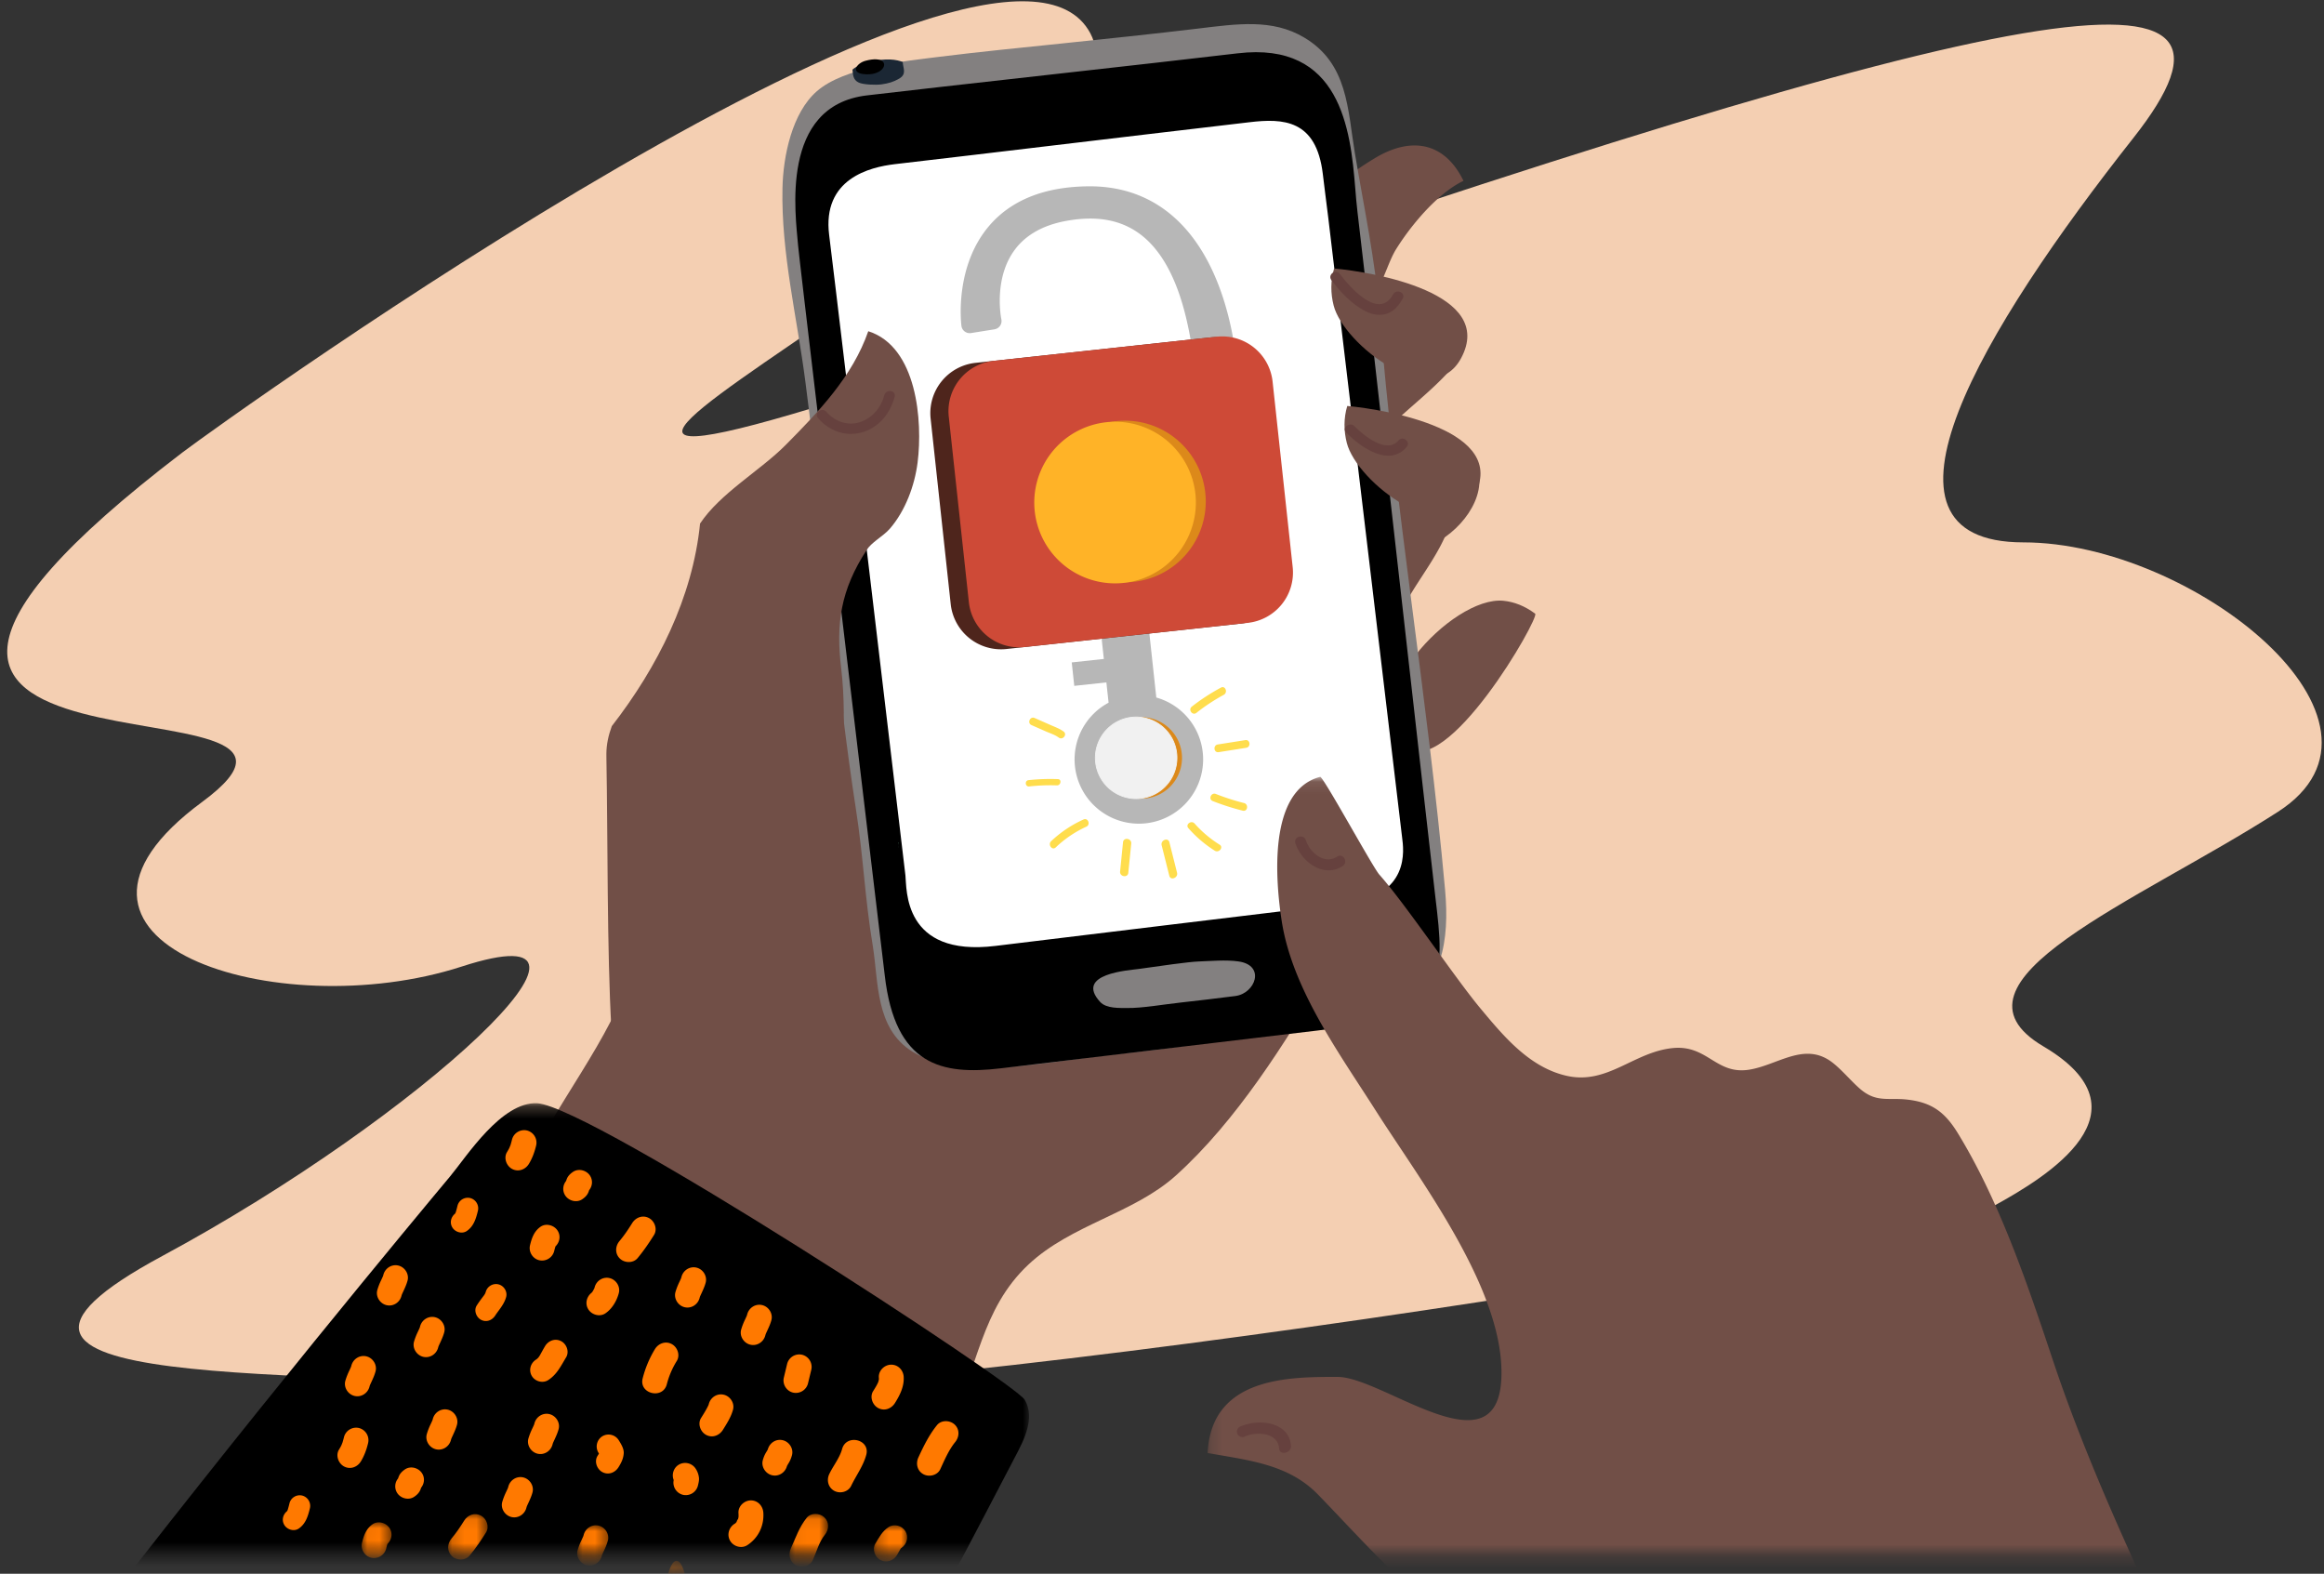 <svg xmlns="http://www.w3.org/2000/svg" xmlns:xlink="http://www.w3.org/1999/xlink" width="192" height="130" viewBox="0 0 192 130">
    <rect x="0" y="0" width="192" height="130" fill="#333333" stroke="none"/>
    <defs>
        <path id="a" d="M.204.23h92.814v37.188H.204z"/>
        <path id="c" d="M.044.072H3.23v3.261H.044z"/>
        <path id="e" d="M.25.01h2.745v2.32H.249z"/>
        <path id="g" d="M.034.016H2.5V2.58H.034z"/>
        <path id="i" d="M.162.088H3.42v3.245H.16z"/>
        <path id="k" d="M.198.94h2.564V1.3H.198z"/>
        <path id="m" d="M.048.01h2.564v2.32H.048z"/>
        <path id="o" d="M.248.087h81.1v64.148H.249z"/>
    </defs>
    <g fill="none" fill-rule="evenodd">
        <path fill="#F4CFB2" d="M15.061 37.384c3.484-2.657 67.603-48.641 75.023-34.626 7.42 14.015-79.145 50.703-.412 23.496 78.733-27.206 98.932-30.504 86.565-14.84-12.366 15.665-23.084 33.39-9.068 33.39 14.015 0 32.565 14.84 21.023 22.26-11.542 7.42-28.443 14.015-19.374 19.374 9.068 5.359.412 10.718-4.122 13.19-4.535 2.474-94.81 17.314-117.07 15.253-22.26-2.061-55.65.412-34.214-11.13 21.435-11.542 39.985-28.855 24.733-23.908-15.252 4.946-37.1-2.062-21.435-13.604 15.664-11.542-41.634 1.65-1.649-28.855"/>
        <path fill="#714F47" d="M112.393 60.365c-3.234-.963-7.661-.521-10.493-2.39-8.396-5.538-16.52-11.482-23.767-18.184-1.579 2.772-3.181 5.57-4.522 7.876-1.804 3.103-3.885 6.067-5.723 9.152-1.52 2.551-1.091 5.107-3.293 7.438-2.809 2.975-8.107 3.606-10.502 6.648-1.595 2.026-1.083 4.455-1.391 6.948-1.418 11.484-19.367 23.208-5.758 33.51 5.42 4.104 12.127 6.699 18.377 9.248 5.052 2.06 10.48 2.266 13.176-3.042 2.298-4.522 2.532-9.42 6.468-13.108 3.54-3.32 8.685-4.203 12.194-7.367 5.001-4.511 9.037-10.964 12.444-16.733 3.03-5.13 6.762-10.89 6.481-17.114-.077-1.694-2.179-2.432-3.691-2.882"/>
        <g transform="translate(-8 90.903)">
            <mask id="b" fill="#fff">
                <use xlink:href="#a"/>
            </mask>
            <path fill="#000" d="M92.662 24.731C91.869 23.34 56.826.486 52.392.234c-2.949-.167-5.866 4.435-7.198 6.029-5.382 6.444-57.458 68.973-58.728 81.89h68.487c12.844-11.78 31.718-48.806 37.15-59.169 1.005-1.918 1.168-3.182.559-4.253" mask="url(#b)"/>
        </g>
        <path fill="#FF7900" d="M44.295 94.624a1.037 1.037 0 0 0-.76-1.239 1.037 1.037 0 0 0-1.237.759 7.32 7.32 0 0 1-.121.444c-.018.041-.076.193-.096.235-.057.12-.126.234-.194.349-.292.477-.053 1.137.42 1.39.513.274 1.098.058 1.39-.42.286-.47.47-.985.598-1.518M48.672 98.318c.264-.33.323-.792.086-1.18-.284-.463-.946-.648-1.412-.338-.204.136-.393.31-.497.536a1.828 1.828 0 0 0-.08.217c-.264.33-.323.792-.086 1.178.284.464.945.65 1.412.34.203-.137.392-.31.496-.537.034-.075.06-.145.08-.216M45.89 102.96l.023-.024-.006.006c.33-.335.432-.84.169-1.27-.28-.457-.95-.657-1.412-.339-.535.37-.73.927-.876 1.532-.131.544.215 1.108.758 1.238a1.037 1.037 0 0 0 1.239-.759c.03-.128.065-.257.105-.384M54.036 102.01c.296-.475.049-1.14-.42-1.39-.517-.277-1.094-.056-1.39.42-.345.553-.64.99-1.05 1.485-.358.43-.379 1.052.048 1.451.39.366 1.094.383 1.451-.048.503-.605.945-1.251 1.361-1.918M50.364 105.579c-.552-.133-1.094.217-1.237.758l-.014.057a2.597 2.597 0 0 1-.146.277l-.03.046a1.774 1.774 0 0 1-.066.076c-.41.325-.556.892-.27 1.36.283.461.949.653 1.413.339.559-.378.94-1.03 1.11-1.675.143-.54-.224-1.11-.76-1.238M57.825 107.122l.001-.003c.045-.107.095-.212.144-.317.127-.275.253-.557.331-.85.143-.541-.224-1.11-.758-1.238-.554-.133-1.096.218-1.24.758a1.96 1.96 0 0 1-.029.104v.002c-.045.107-.096.213-.144.317a5.24 5.24 0 0 0-.33.85c-.143.541.223 1.11.758 1.238.553.133 1.095-.218 1.238-.758.008-.035.019-.07.03-.103M55.917 112.418c.291-.478.053-1.138-.42-1.39-.513-.276-1.099-.058-1.39.419a8.876 8.876 0 0 0-1.012 2.415c-.326 1.285 1.672 1.763 1.997.48a6.897 6.897 0 0 1 .825-1.924M63.255 110.218v-.003c.046-.107.095-.212.144-.317.127-.275.254-.556.331-.85.142-.541-.224-1.11-.759-1.238-.553-.133-1.095.218-1.238.758a1.3 1.3 0 0 1-.03.103v.003c-.045.107-.095.212-.144.318a5.177 5.177 0 0 0-.33.85c-.144.54.223 1.109.758 1.237.553.133 1.095-.218 1.238-.759l.03-.102M60.559 116.45c.146-.54-.227-1.11-.759-1.237-.556-.134-1.093.218-1.238.758-.007.027-.016.054-.024.08l-.017.04c-.051.113-.112.223-.171.332-.135.244-.285.48-.433.718-.296.475-.05 1.14.42 1.39.516.277 1.094.055 1.39-.42.327-.525.668-1.056.832-1.66M67.026 113.15a1.036 1.036 0 0 0-.759-1.239 1.037 1.037 0 0 0-1.238.76l-.271 1.128c-.13.544.214 1.108.758 1.238a1.037 1.037 0 0 0 1.238-.758l.272-1.13zM65.017 121.103c.042-.083.09-.164.14-.244.124-.2.213-.423.273-.65.146-.54-.225-1.11-.758-1.238-.555-.134-1.092.218-1.238.759v.001c-.043.084-.091.164-.141.244-.124.2-.213.424-.274.65-.145.54.226 1.11.759 1.238.555.134 1.093-.218 1.238-.758v-.002zM63.064 124.948c-.04-.558-.47-1.017-1.049-1.006-.539.012-1.043.49-1.005 1.049.007.105.008.208.005.312l-.002.01c-.013.087-.038.171-.062.255.064-.22-.132.17-.084.14-.029.035-.057.07-.09.1a.609.609 0 0 0-.027.032.68.68 0 0 0-.078.046c-.47.307-.638.925-.34 1.412.287.467.944.645 1.412.34.912-.597 1.393-1.605 1.32-2.69M74.66 113.737c-.033-.56-.474-1.017-1.048-1.006-.544.01-1.038.49-1.006 1.048.005.055.007.11.006.165v.007L72.6 114a1.903 1.903 0 0 1-.04.154l-.004.013-.018.04c-.11.25-.262.484-.406.716-.296.475-.05 1.14.42 1.39.517.277 1.094.056 1.39-.42.408-.655.764-1.359.717-2.155M71.567 120.18c.347-1.28-1.652-1.756-1.997-.479-.2.736-.732 1.38-1.059 2.066-.241.504-.09 1.117.42 1.39.476.255 1.148.087 1.39-.42.411-.859.994-1.626 1.246-2.557"/>
        <g transform="translate(65.183 124.988)">
            <mask id="d" fill="#fff">
                <use xlink:href="#c"/>
            </mask>
            <path fill="#FF7900" d="M2.961 1.798c.35-.436.384-1.047-.048-1.452-.385-.36-1.101-.388-1.452.049C.846 1.162.553 2.04.154 2.923c-.23.51-.1 1.113.419 1.39.468.251 1.16.091 1.39-.42.312-.69.519-1.498.998-2.095" mask="url(#d)"/>
        </g>
        <path fill="#FF7900" d="M78.914 119.125c.353-.434.383-1.048-.047-1.452-.387-.361-1.1-.387-1.453.049-.656.81-1.105 1.73-1.54 2.671-.235.507-.096 1.115.419 1.39.471.253 1.155.09 1.39-.419.355-.766.696-1.579 1.231-2.239M57.747 122.095a1.69 1.69 0 0 0-.264-.758 1.036 1.036 0 0 0-1.412-.34c-.43.264-.596.81-.412 1.264a1.036 1.036 0 0 0 .76 1.22 1.037 1.037 0 0 0 1.24-.758c.048-.202.106-.42.088-.628M38.843 98.965a.877.877 0 0 0-1.047.642 8.354 8.354 0 0 1-.145.54 1.27 1.27 0 0 1-.053.106c-.343.278-.467.75-.224 1.147.237.388.804.556 1.195.287.573-.396.76-1.029.916-1.675a.878.878 0 0 0-.642-1.047M41.816 107.142c.121-.458-.19-.94-.642-1.048a.879.879 0 0 0-1.048.642l-.01.033c-.001-.004-.036.085-.052.115l-.031.05c-.02.03-.047.071-.058.085-.206.27-.41.541-.591.828-.255.4-.039.966.355 1.176.44.236.922.044 1.176-.355.263-.414.737-.908.9-1.526M46.367 110.793c-.492-.264-1.054-.057-1.333.402-.145.238-.274.485-.41.727-.107.19-.193.293-.354.4-.45.293-.612.885-.326 1.353.274.447.905.619 1.354.325.722-.472 1.039-1.163 1.472-1.875.278-.457.05-1.09-.403-1.332M51.53 120.066c.028-.395-.215-.774-.412-1.095a.994.994 0 0 0-1.354-.326.994.994 0 0 0-.325 1.354l.046.075c-.04.067-.081.132-.122.197-.283.455-.047 1.093.402 1.333.496.265 1.05.054 1.334-.402.225-.363.399-.701.43-1.136"/>
        <g transform="translate(71.95 125.99)">
            <mask id="f" fill="#fff">
                <use xlink:href="#e"/>
            </mask>
            <path fill="#FF7900" d="M2.155 2.468c.094-.154.178-.314.266-.47.012-.022.026-.044.04-.065.011-.014.025-.026.038-.04l.016-.01c.46-.302.627-.91.333-1.39-.28-.46-.927-.635-1.389-.334C.932.505.69.994.374 1.513.088 1.983.322 2.63.787 2.88c.505.27 1.082.058 1.368-.412" mask="url(#f)"/>
        </g>
        <path fill="#FF7900" d="M30.413 119.201a1.037 1.037 0 0 0-.758-1.238 1.036 1.036 0 0 0-1.238.758 7.45 7.45 0 0 1-.122.445c-.017.04-.075.193-.095.234-.057.12-.126.235-.195.35-.291.476-.052 1.136.42 1.389.514.275 1.099.058 1.39-.42.287-.47.47-.985.598-1.518M34.79 122.895c.265-.33.324-.791.087-1.179-.285-.463-.946-.65-1.413-.34-.203.137-.392.311-.496.538a1.8 1.8 0 0 0-.08.216 1.02 1.02 0 0 0-.086 1.179c.284.464.945.65 1.412.339.203-.136.392-.31.496-.537.034-.074.059-.145.08-.216"/>
        <g transform="translate(29.845 125.74)">
            <mask id="h" fill="#fff">
                <use xlink:href="#g"/>
            </mask>
            <path fill="#FF7900" d="M2.164 1.798l.023-.024-.005.005c.33-.334.431-.839.168-1.27C2.07.053 1.4-.146.938.172c-.534.37-.73.926-.876 1.532A1.036 1.036 0 0 0 .821 2.94a1.037 1.037 0 0 0 1.238-.759c.031-.129.065-.257.105-.384" mask="url(#h)"/>
        </g>
        <g transform="translate(36.862 124.988)">
            <mask id="j" fill="#fff">
                <use xlink:href="#i"/>
            </mask>
            <path fill="#FF7900" d="M3.293 1.6c.295-.475.049-1.14-.42-1.39-.518-.277-1.095-.056-1.39.42-.346.553-.64.99-1.051 1.485-.358.43-.378 1.052.048 1.451.39.366 1.094.382 1.452-.048.503-.605.945-1.252 1.36-1.918" mask="url(#j)"/>
        </g>
        <g transform="translate(54.155 127.995)">
            <mask id="l" fill="#fff">
                <use xlink:href="#k"/>
            </mask>
            <path fill="#FF7900" d="M2.255 10.662l.001-.012c.045-.425.095-.845.144-1.264.127-1.097.253-2.22.331-3.393.143-2.159-.224-4.427-.758-4.94C1.42.523.877 1.923.734 4.08c-.009.138-.019.28-.03.413v.01C.659 4.93.609 5.35.56 5.766A68.783 68.783 0 0 0 .23 9.16c-.143 2.159.223 4.428.758 4.94.553.53 1.095-.87 1.238-3.027.008-.14.019-.276.03-.41" mask="url(#l)"/>
        </g>
        <g transform="translate(47.64 125.99)">
            <mask id="n" fill="#fff">
                <use xlink:href="#m"/>
            </mask>
            <path fill="#FF7900" d="M2.105 2.447v-.003c.046-.107.096-.212.144-.317a5.25 5.25 0 0 0 .332-.85C2.723.736 2.356.167 1.822.039 1.27-.094.726.257.584.798A1.96 1.96 0 0 1 .554.9L.553.903c-.045.107-.095.213-.144.317a5.253 5.253 0 0 0-.33.85c-.143.541.224 1.11.758 1.238.554.133 1.095-.218 1.238-.759l.03-.102" mask="url(#n)"/>
        </g>
        <path fill="#FF7900" d="M45.676 119.224l.001-.003c.045-.107.095-.212.144-.317.127-.275.253-.557.331-.85.143-.542-.225-1.11-.759-1.239-.553-.132-1.095.219-1.238.76a1.96 1.96 0 0 1-.03.103v.002c-.045.107-.096.213-.144.317a5.25 5.25 0 0 0-.331.85c-.142.541.224 1.11.759 1.238.553.133 1.095-.218 1.238-.759.008-.034.019-.069.03-.102M43.517 124.453l.001-.003c.045-.106.095-.212.144-.317.127-.275.253-.556.331-.85.143-.541-.225-1.11-.759-1.238-.553-.133-1.096.218-1.238.759a1.96 1.96 0 0 1-.03.103v.002c-.045.108-.096.213-.144.317a5.271 5.271 0 0 0-.33.85c-.144.541.223 1.11.758 1.239.553.133 1.095-.219 1.238-.76.008-.034.019-.068.03-.102M37.281 118.858l.001-.003c.045-.107.095-.212.144-.317.127-.275.253-.557.331-.85.143-.542-.224-1.11-.758-1.239-.554-.132-1.096.219-1.239.76a1.96 1.96 0 0 1-.03.103v.002c-.045.107-.096.212-.144.317a5.271 5.271 0 0 0-.33.85c-.143.541.223 1.11.758 1.238.553.133 1.095-.218 1.238-.758.008-.035.019-.07.03-.103M36.227 111.22l.001-.004c.045-.106.095-.211.144-.316.127-.275.253-.557.331-.85.143-.542-.225-1.11-.759-1.239-.553-.133-1.096.218-1.238.759a1.96 1.96 0 0 1-.03.103v.003c-.045.107-.096.212-.144.316a5.271 5.271 0 0 0-.331.85c-.143.542.224 1.11.759 1.239.553.133 1.095-.218 1.237-.759.009-.035.02-.07.03-.103M30.553 114.45l.001-.003c.045-.106.095-.211.144-.316.127-.276.253-.557.33-.85.143-.542-.224-1.11-.758-1.239-.553-.133-1.096.219-1.238.76a1.96 1.96 0 0 1-.03.102v.003c-.046.107-.096.212-.144.317a5.262 5.262 0 0 0-.33.85c-.143.54.223 1.11.758 1.238.553.133 1.095-.218 1.238-.759.008-.035.019-.07.03-.103M33.196 106.951l.001-.003c.045-.106.095-.211.144-.316.127-.275.253-.557.331-.85.142-.542-.225-1.11-.759-1.239-.553-.133-1.096.219-1.238.76a1.96 1.96 0 0 1-.03.102v.003c-.045.107-.096.212-.144.317a5.26 5.26 0 0 0-.331.85c-.143.54.224 1.11.759 1.238.553.133 1.095-.218 1.237-.759.009-.035.02-.07.03-.103M24.962 123.542a.876.876 0 0 0-1.047.642 8.567 8.567 0 0 1-.145.54 1.268 1.268 0 0 1-.053.106c-.343.278-.468.75-.224 1.147.237.388.804.557 1.195.287.572-.396.76-1.028.916-1.675a.878.878 0 0 0-.642-1.047"/>
        <path fill="#714F47" d="M124.217 49.628c.871.089 1.754.423 2.613 1.067.398.3-7.328 13.847-10.739 11.002-4.329-3.615 3.838-12.5 8.126-12.069"/>
        <path fill="#714F47" d="M116.536 39.015c-1.996.82-4.329 2.36-5.573 1.658-1.795-1.013 3.218-4.82 4.122-5.687 1.478-1.418 3.185-2.727 4.57-4.247.879-.965 1.944-2.401 1.088-3.722-.897-1.385-2.463-.163-3.483.454-5.019 3.035-9.634 6.755-14.272 10.332-2.478 1.91-5.072 3.767-7.597 5.594-1.746 1.263-3.467 3.202-5.64 2.668-1.594-.39-3.47-2.392-4.637-.142-.674 1.3-.981 2.941-1.21 4.598-.202 1.473-.343 2.957-.621 4.223-.463 2.098-.205 4.21.072 6.312.307 2.338-1.049 9.693-1.049 9.693.996 3.383.808 6.451 4.74 6.861 3.335.349 7.206-.653 10.027-2.477 1.652-1.068 1.943-2.381 4.057-1.954 1.726.349 3.3 1.7 5.145 1.385 1.51-.257 2.57-2.578 3.39-3.74 2.044-2.904 8.021-8.685 6.43-12.524-1.364-3.293-2.05-3.393-.599-7.153 1.23-3.187 4.619-6.233 4.592-9.846-.025-3.193-1.632-3.074-3.552-2.286M116.793 18.545a21.232 21.232 0 0 0-1.452 2.037c-.95 1.526-1.376 4.445-3.401 5.018-2.152.605-3.192-3.357-3.542-4.86-.822-3.536 2.444-6.015 5.184-7.672 3.023-1.826 5.78-1.319 7.325 1.87-1.445.688-2.927 2.133-4.114 3.607"/>
        <path fill="#714F47" d="M117.865 38.807l-.91 1.626c.028.367.885 4.744 1.168 4.63 2.373-.962 4.867-3.962 3.884-6.575-.438-1.166-2.602-4.035-4.032-2.467-.709.778.325 1.995-.11 2.786"/>
        <path fill="#838080" d="M107.735 3.093c-2.626-1.556-5.507-1.125-8.824-.725-3.39.409-7.853.878-11.247 1.23-3.281.34-6.768.683-10.042 1.092-2.912.365-7.859.852-10.146 2.854-2.04 1.786-2.775 5.341-2.831 7.997-.115 5.375 1.203 10.654 1.888 15.958.845 6.536 1.45 12.616 2.144 19.171.516 4.876 1.278 11.296 2.031 16.14.638 4.103.72 7.214 1.395 11.31.487 2.96.186 6.831 3.279 8.755 1.934 1.203 4.822 1.378 6.998 1.302 3.45-.121 6.847-.815 10.279-1.142 4.002-.38 7.957-1.038 11.908-1.77 3.472-.642 7.852-.335 11.002-1.935 3.577-1.816 4.196-5.635 3.819-9.813-1.434-15.897-4.182-31.763-5.415-47.58-.34-4.362-1.298-8.857-2.033-13.249-.614-3.665-.56-7.436-4.205-9.595"/>
        <path fill="#FFF" d="M104.272 9.202c-5.993.871-12.075 1.18-18.048 2.15-4.524.734-9.36.123-13.72 1.758-5.56 2.085-5.786 7.17-5.166 12.402l1.115 9.395 2.627 22.142 1.46 12.303c.398 3.356-.202 7.546 1.847 10.469.245.35.51.638.795.875 2.196 1.827 5.459.536 8.222.209l22.187-2.633 11.792-1.399-.006-.051-3.443-29.022c-1.323-11.148-2.576-22.27-3.54-33.44-.353-4.085-1.917-5.77-6.122-5.158"/>
        <path fill="#1B2734" d="M74.583 5.123c-.497-.203-1.333-.347-2.773-.014-.555.128-1.061.372-1.382.639.044.371.018.842.516 1.072.39.18 1.413.213 1.88.15.566-.078.995-.2 1.457-.472.676-.396.304-.888.302-1.375"/>
        <path fill="#000" d="M71.5 5.022c-.725.196-1.252.97-.163 1.098h.001c1.387.164 2.033-.716 1.546-1.074-.219-.161-.668-.217-1.383-.024M111.038 74.664c-2.336.261-25.97 3.13-28.794 3.474-7.696.939-7.319-4.772-7.441-5.82-.232-1.995-.267-2.265-.455-3.84l-2.045-17.214-.447-3.764-.507-4.27c-.3-2.53-2.526-21.279-2.846-23.807-.593-4.684 3.402-5.618 5.389-5.858 2.27-.273 4.203-.488 6.474-.76 4.885-.584 9.772-1.163 14.659-1.742 3.339-.395 4.853-.567 8.191-.965 2.801-.334 5.533-.227 6.07 4.272.194 1.636.246 1.95.447 3.585.389 3.143 5.761 48.43 6.107 51.246.117.946.728 4.844-4.802 5.463M102.24 4.406c-6.834.815-25.165 2.823-30.628 3.475-7.232.862-5.88 9.897-5.675 12.413.074.914 2.941 24.962 5.024 42.408 1.174 9.826 2.098 17.558 2.135 17.878.853 7.45 4.717 8.249 9.58 7.67 5.3-.633 20.864-2.49 26.165-3.121 10.938-1.304 10.537-4.363 9.74-11.052-.257-2.154-1.56-13.744-2.952-26.06-1.398-12.39-2.884-25.514-3.478-30.495-.08-.667-.135-1.348-.19-2.026-.389-4.76-1.194-12.107-9.72-11.09"/>
        <path fill="#000" d="M94.508 7.133c-1.568.21-2.337.395-3.512.495-1.142.098-4.297.506-6.72.815-.558.071-6.22.278-4.143 1.798.598.437 1.893.063 2.565.018 1.68-.112 3.962-.438 5.988-.672 2.23-.257 3.452-.405 6.099-.726 2.234-.271 1.504-1.966-.277-1.728"/>
        <path fill="#81C8A6" d="M74.188 69.585l.043.405h.008a1.558 1.558 0 0 1-.032-.307v-.1a.397.397 0 0 0-.019.002"/>
        <path fill="#838080" d="M102.326 79.421c-1.051-.152-2.375-.028-3.3.003-.85.029-3.178.368-4.967.62-.753.108-5.323.379-3.164 2.726.515.56 1.635.489 2.22.497 1.254.018 2.934-.287 4.433-.452 1.65-.181 2.554-.294 4.508-.538 1.654-.208 2.524-2.53.27-2.856"/>
        <path fill="#714F47" d="M110.182 25.24c-.255-.997-.267-2.049.037-3.062 3.236.302 13.388 2.007 10.495 7.405-2.416 4.508-9.705-1.115-10.532-4.342M111.27 36.596c-.256-.997-.267-2.049.036-3.061 3.237.3 13.388 2.006 10.496 7.404-2.416 4.509-9.706-1.115-10.532-4.343"/>
        <path fill="#66413E" d="M115.095 24.317c-1.181 2.16-3.558-.575-4.41-1.695-.336-.444-1.026.076-.689.52.763 1.004 1.677 1.98 2.808 2.562.516.266 1.13.393 1.696.235.651-.183 1.075-.706 1.387-1.277.268-.49-.527-.83-.792-.345M115.538 36.384c-.972 1.158-2.903-.423-3.632-1.176-.382-.395-1.077.12-.69.52 1.158 1.197 3.561 2.906 5 1.191.36-.427-.32-.96-.678-.535"/>
        <path fill="#714F47" d="M71.733 27.361c-1.295 3.729-4.079 6.63-6.829 9.402-2.085 2.103-5.41 3.985-7.068 6.487-.61 6.099-3.506 11.858-7.29 16.732-.274.739-.445 1.5-.449 2.292 0 .156.002.315.004.473.119 6.31.04 15.92.412 22.241 4.676 2.437 4.936 2.714 8.983 5.116.554-.35.82-3.51 1.351-3.902 1.626-1.2 2.955-2.693 4.696-3.744 1.059-.64 2.556-1.017 3.38-1.991 2.101-2.483.707-7.658.58-10.614-.208-4.8.567-9.849-.003-14.606-.449-3.742-.056-6.493 2.109-9.83.196-.301.51-.568.843-.83.384-.3.794-.595 1.08-.93 1.254-1.459 2.032-3.514 2.278-5.46.43-3.388-.037-9.556-4.077-10.836"/>
        <path fill="#66413E" d="M73.06 32.643c-.281 1.06-1.009 1.91-2.063 2.243-.994.314-2.063-.097-2.72-.866-.36-.42-1.053.096-.69.521.879 1.027 2.204 1.535 3.536 1.199 1.454-.368 2.417-1.557 2.791-2.967.143-.54-.713-.662-.854-.13"/>
        <g transform="translate(99.519 64.085)">
            <mask id="p" fill="#fff">
                <use xlink:href="#o"/>
            </mask>
            <path fill="#714F47" d="M47.32 94.428h18.91c1.952-.915 3.874-1.771 5.759-2.314 3.407-.983 6.33-.897 9.268-3.018.03-.022.06-.042.092-.063a339.029 339.029 0 0 1-.29-9.866 34.214 34.214 0 0 1-.105-1.756c-.165-.2-.244-.473-.245-.76-.006-1.181-.047-2.366-.074-3.552-3.75-7.779-7.812-16.603-10.525-24.74-2.101-6.302-4.41-13.16-7.869-18.817-1.07-1.75-2.15-2.57-4.221-2.797-1.491-.164-2.456.24-3.72-.761-.792-.627-1.772-1.866-2.65-2.455-2.218-1.487-4.37.39-6.67.75-2.745.428-3.43-2.076-6.31-1.786-3.221.325-5.383 3.047-8.748 2.293-3.09-.692-5.228-3.283-7.17-5.615-2.088-2.51-6.152-8.575-8.321-11.013-.54-.607-4.642-8.134-4.885-8.07C5.2 1.226 5.863 8.718 6.372 12.003c.868 5.606 4.743 10.9 7.733 15.6 3.658 5.75 10.255 14.366 10.42 21.431.212 9.047-9.687.638-13.514.624C6.862 49.643.56 49.695.248 55.942c3.368.608 6.669.906 9.124 3.435 4.358 4.489 8.46 9.38 14.124 12.357 4.368 2.297 9.353 3.516 13.352 6.502 4.78 3.567 7.772 10.173 10.16 15.468.113.25.214.49.311.724" mask="url(#p)"/>
        </g>
        <path fill="#66413E" d="M110.476 70.759c-1.047.696-2.263-.324-2.587-1.344-.175-.552-1.044-.312-.868.243.494 1.552 2.356 2.913 3.912 1.877.481-.32.028-1.1-.457-.776M105.675 119.662c-.083-1.292-1.781-1.468-2.89-.973a.454.454 0 0 1-.361-.829c1.687-.753 4.111-.336 4.233 1.585.038.593-.944.816-.982.217"/>
        <g>
            <path fill="#B7B7B7" d="M95.53 57.62l-.79-7.286a.77.77 0 0 0-.846-.68l-2.416.261a.77.77 0 0 0-.68.846l.397 3.672-2.652.287.209 1.937 2.653-.287.182 1.677a5.31 5.31 0 1 0 3.942-.427M101.541 31.018s-.473-15.049-11.63-14.935c-11.159.114-9.795 10.746-9.795 10.746l1.935-.31s-1.62-7.597 5.94-8.958c7.695-1.386 10.666 4.768 11.486 13.681l2.064-.224z"/>
            <path fill="#B7B7B7" d="M85.796 17.472c-1.197.455-2.19 1.13-2.97 2.024-1.913 2.188-2.094 5.176-2.065 6.529l.507-.081c-.126-1.215-.164-3.737 1.269-5.871.778-1.16 1.87-2.03 3.259-2.601m14.3 13.006l.71-.076c-.106-1.211-.453-3.962-1.55-6.666-1.204-2.966-2.913-4.993-5.106-6.064.324.179.634.382.932.608 2.719 2.069 4.362 6.063 5.014 12.198m1.52 1.229l-2.065.223a.692.692 0 0 1-.764-.625c-.268-2.92-.763-5.384-1.472-7.321-.76-2.082-1.794-3.63-3.071-4.602-1.604-1.22-3.61-1.594-6.13-1.14-2.023.365-3.513 1.24-4.428 2.603-1.603 2.387-.965 5.499-.958 5.53a.693.693 0 0 1-.567.828l-1.936.31a.689.689 0 0 1-.795-.596c-.026-.2-.596-4.946 2.345-8.323 1.82-2.089 4.554-3.167 8.128-3.203 4.87-.05 8.553 2.667 10.649 7.858 1.541 3.818 1.676 7.59 1.68 7.748a.692.692 0 0 1-.616.71"/>
            <path fill="#4E251C" d="M102.561 51.51l-19.423 2.103a4.18 4.18 0 0 1-4.592-3.695l-1.663-15.35a4.18 4.18 0 0 1 3.695-4.593L100 27.872a4.18 4.18 0 0 1 4.592 3.694l1.663 15.35a4.18 4.18 0 0 1-3.695 4.593"/>
            <path fill="#CE4A37" d="M103.103 51.45l-18.466 2a4.18 4.18 0 0 1-4.592-3.694l-1.663-15.35a4.18 4.18 0 0 1 3.695-4.593l18.466-2a4.18 4.18 0 0 1 4.592 3.695l1.663 15.35a4.18 4.18 0 0 1-3.695 4.592"/>
            <path fill="#DC891A" d="M99.576 40.707a6.675 6.675 0 1 1-13.273 1.438 6.675 6.675 0 0 1 13.273-1.438"/>
            <path fill="#FFB327" d="M98.759 40.796a6.675 6.675 0 1 1-13.273 1.437 6.675 6.675 0 0 1 13.273-1.437"/>
            <path fill="#DC891A" d="M97.627 62.195a3.369 3.369 0 1 1-6.698.726 3.369 3.369 0 0 1 6.698-.726"/>
            <path fill="#F1F1F1" d="M97.215 62.24a3.369 3.369 0 1 1-6.699.725 3.369 3.369 0 0 1 6.699-.725"/>
            <path fill="#F1F1F1" d="M93.507 59.288a3.337 3.337 0 0 0-2.956 3.673 3.337 3.337 0 0 0 3.674 2.956 3.338 3.338 0 0 0 2.956-3.674 3.338 3.338 0 0 0-3.674-2.955m.725 6.698a3.407 3.407 0 0 1-3.75-3.017 3.407 3.407 0 0 1 3.017-3.75 3.407 3.407 0 0 1 3.75 3.017 3.407 3.407 0 0 1-3.017 3.75"/>
            <path fill="#FFDD4D" d="M100.76 69.775a9.423 9.423 0 0 1-2.066-1.744c-.27-.306-.788.071-.515.38a9.983 9.983 0 0 0 2.18 1.862c.346.216.75-.28.402-.498M102.777 66.336a18.769 18.769 0 0 1-2.328-.75c-.383-.15-.645.433-.262.585.812.32 1.642.585 2.488.797.4.1.499-.533.102-.632M102.887 61.138l-2.277.359c-.405.064-.339.7.07.636l2.275-.359c.406-.064.34-.7-.068-.636M89.513 67.696a9.684 9.684 0 0 0-2.672 1.792c-.295.28.082.798.38.514a9.18 9.18 0 0 1 2.527-1.712c.373-.169.14-.766-.235-.594M87.4 64.36a16.841 16.841 0 0 0-2.427.085c-.335.036-.279.557.056.52.76-.083 1.523-.115 2.287-.088.332.011.42-.505.084-.517M87.87 60.43c-.332-.247-.738-.388-1.114-.554l-1.277-.564c-.377-.167-.639.417-.262.584l1.166.515c.356.157.772.284 1.086.517.33.245.733-.253.401-.499M100.87 56.8c-.847.458-1.651.978-2.408 1.572-.323.254.055.77.38.515a16.004 16.004 0 0 1 2.263-1.492c.357-.194.127-.791-.236-.595M97.243 72.09l-.633-2.514c-.107-.427-.745-.171-.638.253l.632 2.514c.108.427.746.171.639-.253M92.78 69.578l-.242 2.412c-.044.439.634.55.678.11l.242-2.412c.044-.438-.634-.55-.678-.11"/>
        </g>
    </g>
</svg>
